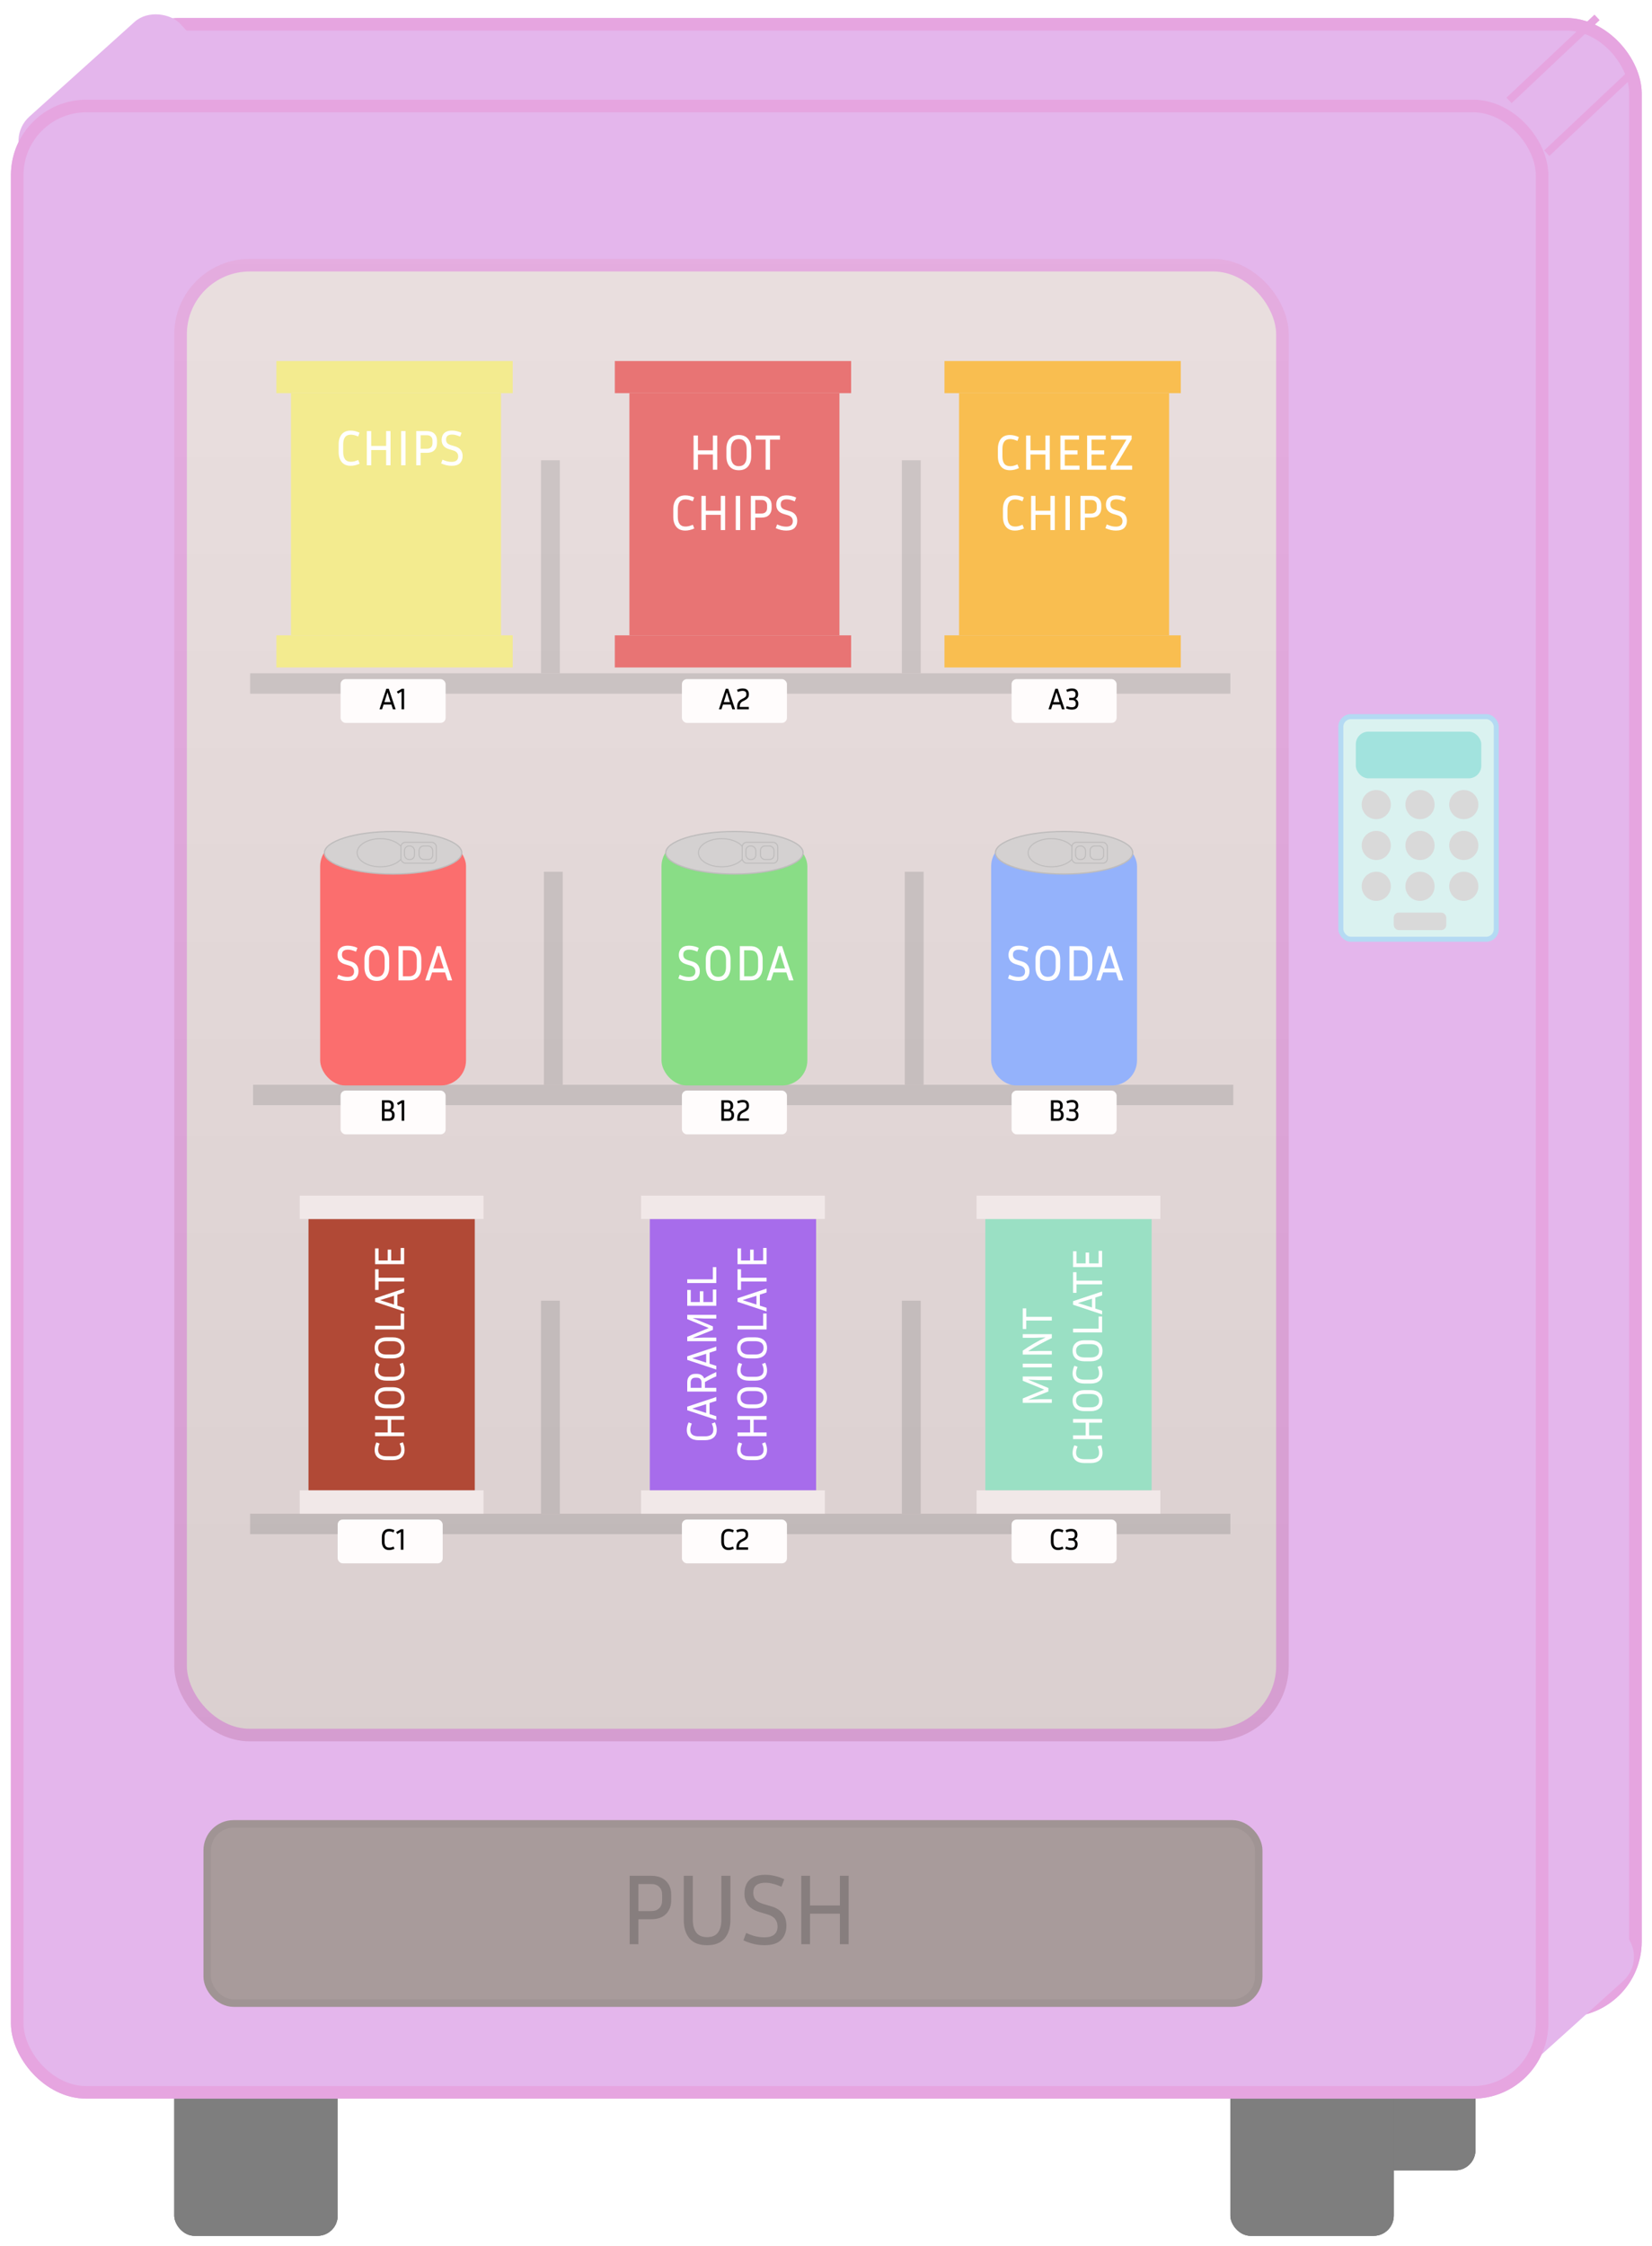 <svg width="657" height="893" viewBox="0 0 657 893" fill="none" xmlns="http://www.w3.org/2000/svg">
<g filter="url(#filter0_d_15_352)">
<rect x="41.468" y="3.16" width="611.448" height="794.766" rx="30" fill="#E4B6EC"/>
<rect x="43.968" y="5.66" width="606.448" height="789.766" rx="27.5" stroke="#E6A5E0" stroke-width="5"/>
</g>
<rect x="2" y="55.087" width="82.326" height="35.902" rx="13" transform="rotate(-42 2 55.087)" fill="#E4B6EC"/>
<rect x="572.18" y="813" width="84.467" height="30.232" rx="13" transform="rotate(-42 572.18 813)" fill="#E4B6EC"/>
<rect x="521.808" y="800.247" width="64.974" height="62.653" rx="8" fill="#7E7E7E"/>
<rect x="521.808" y="800.247" width="64.974" height="62.653" rx="8" fill="#7E7E7E"/>
<rect x="521.808" y="800.247" width="64.974" height="62.653" rx="8" fill="#7E7E7E"/>
<g filter="url(#filter1_d_15_352)">
<rect x="489.321" y="822.291" width="64.974" height="62.653" rx="8" fill="#7E7E7E"/>
<rect x="489.321" y="822.291" width="64.974" height="62.653" rx="8" fill="#7E7E7E"/>
<rect x="489.321" y="822.291" width="64.974" height="62.653" rx="8" fill="#7E7E7E"/>
</g>
<g filter="url(#filter2_d_15_352)">
<rect x="69.314" y="822.291" width="64.974" height="62.653" rx="8" fill="#7E7E7E"/>
<rect x="69.314" y="822.291" width="64.974" height="62.653" rx="8" fill="#7E7E7E"/>
<rect x="69.314" y="822.291" width="64.974" height="62.653" rx="8" fill="#7E7E7E"/>
</g>
<g filter="url(#filter3_d_15_352)">
<rect x="4.34" y="35.647" width="611.448" height="794.766" rx="30" fill="#E4B6EC"/>
<rect x="6.84" y="38.147" width="606.448" height="789.766" rx="27.5" stroke="#E6A5E0" stroke-width="5"/>
</g>
<rect x="71.814" y="105.441" width="438.212" height="584.403" rx="27.5" fill="#ECDFDF" stroke="#E6A5E0" stroke-width="5"/>
<rect x="82.416" y="725.171" width="418.168" height="71.255" rx="10.5" fill="#A89B9B" stroke="#A09494" stroke-width="3"/>
<path d="M250.42 773V745.8H258.9C261.513 745.8 263.5 746.493 264.86 747.88C266.247 749.24 266.94 751.067 266.94 753.36V755.48C266.94 757.773 266.247 759.613 264.86 761C263.5 762.387 261.513 763.08 258.9 763.08H253.9V773H250.42ZM258.9 749.08H253.9V759.84H258.9C260.34 759.84 261.433 759.453 262.18 758.68C262.953 757.907 263.34 756.84 263.34 755.48V753.36C263.34 752.027 262.953 750.987 262.18 750.24C261.433 749.467 260.34 749.08 258.9 749.08ZM271.93 745.8H275.53V763.24C275.53 765.427 275.984 767.133 276.89 768.36C277.824 769.587 279.264 770.2 281.21 770.2C283.184 770.2 284.624 769.587 285.53 768.36C286.437 767.133 286.89 765.427 286.89 763.24V745.8H290.49V763.24C290.49 766.413 289.717 768.907 288.17 770.72C286.624 772.507 284.304 773.4 281.21 773.4C278.09 773.4 275.757 772.507 274.21 770.72C272.69 768.907 271.93 766.413 271.93 763.24V745.8ZM303.988 770.28C305.668 770.28 306.961 769.92 307.868 769.2C308.774 768.453 309.228 767.373 309.228 765.96C309.228 764.787 308.908 763.8 308.268 763C307.654 762.2 306.641 761.587 305.228 761.16L301.988 760.2C299.961 759.587 298.468 758.667 297.508 757.44C296.548 756.187 296.068 754.653 296.068 752.84C296.068 751.453 296.334 750.2 296.868 749.08C297.428 747.96 298.308 747.067 299.508 746.4C300.734 745.733 302.334 745.4 304.308 745.4C305.508 745.4 306.748 745.547 308.028 745.84C309.308 746.107 310.601 746.547 311.908 747.16L310.788 750.16C309.508 749.6 308.348 749.2 307.308 748.96C306.294 748.693 305.321 748.56 304.388 748.56C302.868 748.56 301.681 748.88 300.828 749.52C300.001 750.133 299.588 751.16 299.588 752.6C299.588 753.64 299.868 754.52 300.428 755.24C300.988 755.933 301.988 756.507 303.428 756.96L306.668 757.92C310.721 759.12 312.748 761.707 312.748 765.68C312.748 767.973 312.054 769.84 310.668 771.28C309.281 772.693 307.054 773.4 303.988 773.4C302.734 773.4 301.401 773.253 299.988 772.96C298.601 772.64 297.161 772.147 295.668 771.48L296.748 768.52C298.161 769.16 299.428 769.613 300.548 769.88C301.694 770.147 302.841 770.28 303.988 770.28ZM334.022 773V760.88H322.142V773H318.662V745.8H322.142V757.6H334.022V745.8H337.502V773H334.022Z" fill="#877E7E"/>
<rect x="216.307" y="346.592" width="7.497" height="84.698" fill="#CDC3C3"/>
<rect x="100.64" y="431.29" width="389.841" height="8.122" fill="#CDC3C3"/>
<rect x="359.821" y="346.592" width="7.497" height="84.698" fill="#CDC3C3"/>
<rect x="99.48" y="267.695" width="389.841" height="8.122" fill="#CDC3C3"/>
<rect x="215.147" y="182.998" width="7.497" height="84.698" fill="#CDC3C3"/>
<rect x="358.66" y="182.998" width="7.497" height="84.698" fill="#CDC3C3"/>
<rect x="99.48" y="601.845" width="389.841" height="8.122" fill="#CDC3C3"/>
<rect x="358.66" y="517.147" width="7.497" height="84.698" fill="#CDC3C3"/>
<rect x="215.147" y="517.147" width="7.497" height="84.698" fill="#CDC3C3"/>
<rect x="69.314" y="102.941" width="443.212" height="589.403" rx="30" fill="url(#paint0_linear_15_352)" fill-opacity="0.15"/>
<rect x="394.182" y="334.409" width="58.012" height="97.17" rx="10" fill="#94B2FB"/>
<path d="M450.493 339.05C450.493 340.136 449.796 341.216 448.428 342.237C447.065 343.255 445.077 344.182 442.597 344.965C437.641 346.53 430.779 347.502 423.188 347.502C415.597 347.502 408.734 346.53 403.778 344.965C401.298 344.182 399.31 343.255 397.947 342.237C396.579 341.216 395.882 340.136 395.882 339.05C395.882 337.964 396.579 336.885 397.947 335.863C399.31 334.846 401.298 333.919 403.778 333.136C408.734 331.57 415.597 330.598 423.188 330.598C430.779 330.598 437.641 331.57 442.597 333.136C445.077 333.919 447.065 334.846 448.428 335.863C449.796 336.885 450.493 337.964 450.493 339.05Z" fill="#D4D1D1" stroke="#BEBCBC" stroke-width="0.5"/>
<path d="M427.339 339.05C427.339 340.557 426.345 341.953 424.673 342.982C423.003 344.009 420.684 344.651 418.112 344.651C415.539 344.651 413.22 344.009 411.55 342.982C409.878 341.953 408.885 340.557 408.885 339.05C408.885 337.544 409.878 336.148 411.55 335.119C413.22 334.091 415.539 333.449 418.112 333.449C420.684 333.449 423.003 334.091 424.673 335.119C426.345 336.148 427.339 337.544 427.339 339.05Z" fill="#D4D1D1" stroke="#BEBCBC" stroke-width="0.4"/>
<rect x="426.288" y="334.899" width="14.103" height="8.302" rx="1.8" fill="#D4D1D1" stroke="#BEBCBC" stroke-width="0.4"/>
<rect x="427.739" y="336.35" width="3.951" height="5.401" rx="1.8" fill="#D4D1D1" stroke="#BEBCBC" stroke-width="0.4"/>
<rect x="433.54" y="336.35" width="5.401" height="5.401" rx="1.8" fill="#D4D1D1" stroke="#BEBCBC" stroke-width="0.4"/>
<path d="M405.046 388.437C405.886 388.437 406.533 388.257 406.986 387.897C407.439 387.523 407.666 386.983 407.666 386.277C407.666 385.69 407.506 385.197 407.186 384.797C406.879 384.397 406.373 384.09 405.666 383.877L404.046 383.397C403.033 383.09 402.286 382.63 401.806 382.017C401.326 381.39 401.086 380.623 401.086 379.717C401.086 379.023 401.219 378.397 401.486 377.837C401.766 377.277 402.206 376.83 402.806 376.497C403.419 376.163 404.219 375.997 405.206 375.997C405.806 375.997 406.426 376.07 407.066 376.217C407.706 376.35 408.353 376.57 409.006 376.877L408.446 378.377C407.806 378.097 407.226 377.897 406.706 377.777C406.199 377.643 405.713 377.577 405.246 377.577C404.486 377.577 403.893 377.737 403.466 378.057C403.053 378.363 402.846 378.877 402.846 379.597C402.846 380.117 402.986 380.557 403.266 380.917C403.546 381.263 404.046 381.55 404.766 381.777L406.386 382.257C408.413 382.857 409.426 384.15 409.426 386.137C409.426 387.283 409.079 388.217 408.386 388.937C407.693 389.643 406.579 389.997 405.046 389.997C404.419 389.997 403.753 389.923 403.046 389.777C402.353 389.617 401.633 389.37 400.886 389.037L401.426 387.557C402.133 387.877 402.766 388.103 403.326 388.237C403.899 388.37 404.473 388.437 405.046 388.437ZM421.643 381.497V384.477C421.643 386.17 421.217 387.517 420.363 388.517C419.523 389.503 418.31 389.997 416.723 389.997C415.137 389.997 413.917 389.503 413.063 388.517C412.223 387.517 411.803 386.17 411.803 384.477V381.497C411.803 379.817 412.223 378.483 413.063 377.497C413.917 376.497 415.137 375.997 416.723 375.997C418.31 375.997 419.523 376.497 420.363 377.497C421.217 378.483 421.643 379.817 421.643 381.497ZM419.843 381.497C419.843 380.257 419.577 379.303 419.043 378.637C418.523 377.957 417.75 377.617 416.723 377.617C415.71 377.617 414.937 377.957 414.403 378.637C413.87 379.303 413.603 380.257 413.603 381.497V384.477C413.603 385.73 413.87 386.697 414.403 387.377C414.937 388.057 415.71 388.397 416.723 388.397C417.75 388.397 418.523 388.057 419.043 387.377C419.577 386.697 419.843 385.73 419.843 384.477V381.497ZM425.333 389.797V376.197H429.553C431.113 376.197 432.313 376.67 433.153 377.617C433.993 378.55 434.413 379.843 434.413 381.497V384.477C434.413 386.143 433.993 387.45 433.153 388.397C432.313 389.33 431.113 389.797 429.553 389.797H425.333ZM429.513 377.837H427.073V388.177H429.513C431.579 388.177 432.613 386.943 432.613 384.477V381.497C432.613 379.057 431.579 377.837 429.513 377.837ZM444.876 389.797L443.856 386.637H438.696L437.676 389.797H435.976L440.496 376.197H442.136L446.676 389.797H444.876ZM439.956 382.717L439.196 385.057H443.336L442.576 382.717L441.276 378.517L439.956 382.717Z" fill="white"/>
<rect x="381.419" y="156.312" width="83.537" height="96.3" fill="#F9BE50"/>
<rect x="375.618" y="143.55" width="93.98" height="12.763" fill="#F9BE50"/>
<rect x="375.618" y="252.612" width="93.98" height="12.763" fill="#F9BE50"/>
<path d="M398.665 181.454C398.665 182.708 398.912 183.674 399.405 184.354C399.912 185.021 400.685 185.354 401.725 185.354C402.179 185.354 402.625 185.301 403.065 185.194C403.505 185.088 404.032 184.901 404.645 184.634L405.225 186.114C404.572 186.408 403.952 186.621 403.365 186.754C402.779 186.888 402.212 186.954 401.665 186.954C400.092 186.954 398.899 186.461 398.085 185.474C397.272 184.488 396.865 183.148 396.865 181.454V178.454C396.865 176.761 397.272 175.421 398.085 174.434C398.899 173.448 400.092 172.954 401.665 172.954C402.212 172.954 402.779 173.021 403.365 173.154C403.965 173.288 404.572 173.501 405.185 173.794L404.625 175.294C403.545 174.814 402.579 174.574 401.725 174.574C400.685 174.574 399.912 174.908 399.405 175.574C398.912 176.241 398.665 177.201 398.665 178.454V181.454ZM415.751 186.754V180.694H409.811V186.754H408.071V173.154H409.811V179.054H415.751V173.154H417.491V186.754H415.751ZM429.324 185.134V186.754H421.724V173.154H429.124V174.794H423.464V179.054H428.524V180.694H423.464V185.134H429.324ZM439.949 185.134V186.754H432.349V173.154H439.749V174.794H434.089V179.054H439.149V180.694H434.089V185.134H439.949ZM450.254 185.134V186.754H441.674V185.354L447.974 174.794H441.874V173.154H450.054V174.574L443.734 185.134H450.254ZM400.667 205.454C400.667 206.708 400.914 207.674 401.407 208.354C401.914 209.021 402.687 209.354 403.727 209.354C404.181 209.354 404.627 209.301 405.067 209.194C405.507 209.088 406.034 208.901 406.647 208.634L407.227 210.114C406.574 210.408 405.954 210.621 405.367 210.754C404.781 210.888 404.214 210.954 403.667 210.954C402.094 210.954 400.901 210.461 400.087 209.474C399.274 208.488 398.867 207.148 398.867 205.454V202.454C398.867 200.761 399.274 199.421 400.087 198.434C400.901 197.448 402.094 196.954 403.667 196.954C404.214 196.954 404.781 197.021 405.367 197.154C405.967 197.288 406.574 197.501 407.187 197.794L406.627 199.294C405.547 198.814 404.581 198.574 403.727 198.574C402.687 198.574 401.914 198.908 401.407 199.574C400.914 200.241 400.667 201.201 400.667 202.454V205.454ZM417.753 210.754V204.694H411.813V210.754H410.073V197.154H411.813V203.054H417.753V197.154H419.493V210.754H417.753ZM425.466 210.754H423.726V197.154H425.466V210.754ZM429.722 210.754V197.154H433.962C435.268 197.154 436.262 197.501 436.942 198.194C437.635 198.874 437.982 199.788 437.982 200.934V201.994C437.982 203.141 437.635 204.061 436.942 204.754C436.262 205.448 435.268 205.794 433.962 205.794H431.462V210.754H429.722ZM433.962 198.794H431.462V204.174H433.962C434.682 204.174 435.228 203.981 435.602 203.594C435.988 203.208 436.182 202.674 436.182 201.994V200.934C436.182 200.268 435.988 199.748 435.602 199.374C435.228 198.988 434.682 198.794 433.962 198.794ZM443.791 209.394C444.631 209.394 445.277 209.214 445.731 208.854C446.184 208.481 446.411 207.941 446.411 207.234C446.411 206.648 446.251 206.154 445.931 205.754C445.624 205.354 445.117 205.048 444.411 204.834L442.791 204.354C441.777 204.048 441.031 203.588 440.551 202.974C440.071 202.348 439.831 201.581 439.831 200.674C439.831 199.981 439.964 199.354 440.231 198.794C440.511 198.234 440.951 197.788 441.551 197.454C442.164 197.121 442.964 196.954 443.951 196.954C444.551 196.954 445.171 197.028 445.811 197.174C446.451 197.308 447.097 197.528 447.751 197.834L447.191 199.334C446.551 199.054 445.971 198.854 445.451 198.734C444.944 198.601 444.457 198.534 443.991 198.534C443.231 198.534 442.637 198.694 442.211 199.014C441.797 199.321 441.591 199.834 441.591 200.554C441.591 201.074 441.731 201.514 442.011 201.874C442.291 202.221 442.791 202.508 443.511 202.734L445.131 203.214C447.157 203.814 448.171 205.108 448.171 207.094C448.171 208.241 447.824 209.174 447.131 209.894C446.437 210.601 445.324 210.954 443.791 210.954C443.164 210.954 442.497 210.881 441.791 210.734C441.097 210.574 440.377 210.328 439.631 209.994L440.171 208.514C440.877 208.834 441.511 209.061 442.071 209.194C442.644 209.328 443.217 209.394 443.791 209.394Z" fill="white"/>
<rect x="115.723" y="156.312" width="83.537" height="96.3" fill="#F3EB8F"/>
<rect x="109.922" y="143.55" width="93.98" height="12.763" fill="#F3EB8F"/>
<rect x="109.922" y="252.612" width="93.98" height="12.763" fill="#F3EB8F"/>
<path d="M136.48 179.7C136.48 180.953 136.727 181.92 137.22 182.6C137.727 183.267 138.5 183.6 139.54 183.6C139.993 183.6 140.44 183.547 140.88 183.44C141.32 183.333 141.847 183.147 142.46 182.88L143.04 184.36C142.387 184.653 141.767 184.867 141.18 185C140.593 185.133 140.027 185.2 139.48 185.2C137.907 185.2 136.713 184.707 135.9 183.72C135.087 182.733 134.68 181.393 134.68 179.7V176.7C134.68 175.007 135.087 173.667 135.9 172.68C136.713 171.693 137.907 171.2 139.48 171.2C140.027 171.2 140.593 171.267 141.18 171.4C141.78 171.533 142.387 171.747 143 172.04L142.44 173.54C141.36 173.06 140.393 172.82 139.54 172.82C138.5 172.82 137.727 173.153 137.22 173.82C136.727 174.487 136.48 175.447 136.48 176.7V179.7ZM153.566 185V178.94H147.626V185H145.886V171.4H147.626V177.3H153.566V171.4H155.306V185H153.566ZM161.278 185H159.538V171.4H161.278V185ZM165.534 185V171.4H169.774C171.081 171.4 172.074 171.747 172.754 172.44C173.448 173.12 173.794 174.033 173.794 175.18V176.24C173.794 177.387 173.448 178.307 172.754 179C172.074 179.693 171.081 180.04 169.774 180.04H167.274V185H165.534ZM169.774 173.04H167.274V178.42H169.774C170.494 178.42 171.041 178.227 171.414 177.84C171.801 177.453 171.994 176.92 171.994 176.24V175.18C171.994 174.513 171.801 173.993 171.414 173.62C171.041 173.233 170.494 173.04 169.774 173.04ZM179.603 183.64C180.443 183.64 181.09 183.46 181.543 183.1C181.997 182.727 182.223 182.187 182.223 181.48C182.223 180.893 182.063 180.4 181.743 180C181.437 179.6 180.93 179.293 180.223 179.08L178.603 178.6C177.59 178.293 176.843 177.833 176.363 177.22C175.883 176.593 175.643 175.827 175.643 174.92C175.643 174.227 175.777 173.6 176.043 173.04C176.323 172.48 176.763 172.033 177.363 171.7C177.977 171.367 178.777 171.2 179.763 171.2C180.363 171.2 180.983 171.273 181.623 171.42C182.263 171.553 182.91 171.773 183.563 172.08L183.003 173.58C182.363 173.3 181.783 173.1 181.263 172.98C180.757 172.847 180.27 172.78 179.803 172.78C179.043 172.78 178.45 172.94 178.023 173.26C177.61 173.567 177.403 174.08 177.403 174.8C177.403 175.32 177.543 175.76 177.823 176.12C178.103 176.467 178.603 176.753 179.323 176.98L180.943 177.46C182.97 178.06 183.983 179.353 183.983 181.34C183.983 182.487 183.637 183.42 182.943 184.14C182.25 184.847 181.137 185.2 179.603 185.2C178.977 185.2 178.31 185.127 177.603 184.98C176.91 184.82 176.19 184.573 175.443 184.24L175.983 182.76C176.69 183.08 177.323 183.307 177.883 183.44C178.457 183.573 179.03 183.64 179.603 183.64Z" fill="white"/>
<rect x="250.311" y="156.312" width="83.537" height="96.3" fill="#E87474"/>
<rect x="244.51" y="143.55" width="93.98" height="12.763" fill="#E87474"/>
<rect x="244.51" y="252.612" width="93.98" height="12.763" fill="#E87474"/>
<path d="M283.511 186.754V180.694H277.571V186.754H275.831V173.154H277.571V179.054H283.511V173.154H285.251V186.754H283.511ZM298.743 178.454V181.434C298.743 183.128 298.317 184.474 297.463 185.474C296.623 186.461 295.41 186.954 293.823 186.954C292.237 186.954 291.017 186.461 290.163 185.474C289.323 184.474 288.903 183.128 288.903 181.434V178.454C288.903 176.774 289.323 175.441 290.163 174.454C291.017 173.454 292.237 172.954 293.823 172.954C295.41 172.954 296.623 173.454 297.463 174.454C298.317 175.441 298.743 176.774 298.743 178.454ZM296.943 178.454C296.943 177.214 296.677 176.261 296.143 175.594C295.623 174.914 294.85 174.574 293.823 174.574C292.81 174.574 292.037 174.914 291.503 175.594C290.97 176.261 290.703 177.214 290.703 178.454V181.434C290.703 182.688 290.97 183.654 291.503 184.334C292.037 185.014 292.81 185.354 293.823 185.354C294.85 185.354 295.623 185.014 296.143 184.334C296.677 183.654 296.943 182.688 296.943 181.434V178.454ZM300.534 174.794V173.154H310.194V174.794H306.234V186.754H304.494V174.794H300.534ZM269.56 205.454C269.56 206.708 269.807 207.674 270.3 208.354C270.807 209.021 271.58 209.354 272.62 209.354C273.073 209.354 273.52 209.301 273.96 209.194C274.4 209.088 274.927 208.901 275.54 208.634L276.12 210.114C275.467 210.408 274.847 210.621 274.26 210.754C273.673 210.888 273.107 210.954 272.56 210.954C270.987 210.954 269.793 210.461 268.98 209.474C268.167 208.488 267.76 207.148 267.76 205.454V202.454C267.76 200.761 268.167 199.421 268.98 198.434C269.793 197.448 270.987 196.954 272.56 196.954C273.107 196.954 273.673 197.021 274.26 197.154C274.86 197.288 275.467 197.501 276.08 197.794L275.52 199.294C274.44 198.814 273.473 198.574 272.62 198.574C271.58 198.574 270.807 198.908 270.3 199.574C269.807 200.241 269.56 201.201 269.56 202.454V205.454ZM286.646 210.754V204.694H280.706V210.754H278.966V197.154H280.706V203.054H286.646V197.154H288.386V210.754H286.646ZM294.358 210.754H292.618V197.154H294.358V210.754ZM298.614 210.754V197.154H302.854C304.161 197.154 305.154 197.501 305.834 198.194C306.528 198.874 306.874 199.788 306.874 200.934V201.994C306.874 203.141 306.528 204.061 305.834 204.754C305.154 205.448 304.161 205.794 302.854 205.794H300.354V210.754H298.614ZM302.854 198.794H300.354V204.174H302.854C303.574 204.174 304.121 203.981 304.494 203.594C304.881 203.208 305.074 202.674 305.074 201.994V200.934C305.074 200.268 304.881 199.748 304.494 199.374C304.121 198.988 303.574 198.794 302.854 198.794ZM312.683 209.394C313.523 209.394 314.17 209.214 314.623 208.854C315.077 208.481 315.303 207.941 315.303 207.234C315.303 206.648 315.143 206.154 314.823 205.754C314.517 205.354 314.01 205.048 313.303 204.834L311.683 204.354C310.67 204.048 309.923 203.588 309.443 202.974C308.963 202.348 308.723 201.581 308.723 200.674C308.723 199.981 308.857 199.354 309.123 198.794C309.403 198.234 309.843 197.788 310.443 197.454C311.057 197.121 311.857 196.954 312.843 196.954C313.443 196.954 314.063 197.028 314.703 197.174C315.343 197.308 315.99 197.528 316.643 197.834L316.083 199.334C315.443 199.054 314.863 198.854 314.343 198.734C313.837 198.601 313.35 198.534 312.883 198.534C312.123 198.534 311.53 198.694 311.103 199.014C310.69 199.321 310.483 199.834 310.483 200.554C310.483 201.074 310.623 201.514 310.903 201.874C311.183 202.221 311.683 202.508 312.403 202.734L314.023 203.214C316.05 203.814 317.063 205.108 317.063 207.094C317.063 208.241 316.717 209.174 316.023 209.894C315.33 210.601 314.217 210.954 312.683 210.954C312.057 210.954 311.39 210.881 310.683 210.734C309.99 210.574 309.27 210.328 308.523 209.994L309.063 208.514C309.77 208.834 310.403 209.061 310.963 209.194C311.537 209.328 312.11 209.394 312.683 209.394Z" fill="white"/>
<rect x="127.326" y="334.409" width="58.012" height="97.17" rx="10" fill="#FB6E6E"/>
<path d="M183.638 339.05C183.638 340.136 182.94 341.216 181.573 342.237C180.209 343.255 178.221 344.182 175.741 344.965C170.785 346.53 163.923 347.502 156.332 347.502C148.741 347.502 141.879 346.53 136.922 344.965C134.443 344.182 132.454 343.255 131.091 342.237C129.724 341.216 129.026 340.136 129.026 339.05C129.026 337.964 129.724 336.885 131.091 335.863C132.454 334.846 134.443 333.919 136.922 333.136C141.879 331.57 148.741 330.598 156.332 330.598C163.923 330.598 170.785 331.57 175.741 333.136C178.221 333.919 180.209 334.846 181.573 335.863C182.94 336.885 183.638 337.964 183.638 339.05Z" fill="#D4D1D1" stroke="#BEBCBC" stroke-width="0.5"/>
<path d="M160.483 339.05C160.483 340.557 159.49 341.953 157.817 342.982C156.147 344.009 153.828 344.651 151.256 344.651C148.684 344.651 146.364 344.009 144.695 342.982C143.022 341.953 142.029 340.557 142.029 339.05C142.029 337.544 143.022 336.148 144.695 335.119C146.364 334.091 148.684 333.449 151.256 333.449C153.828 333.449 156.147 334.091 157.817 335.119C159.49 336.148 160.483 337.544 160.483 339.05Z" fill="#D4D1D1" stroke="#BEBCBC" stroke-width="0.4"/>
<rect x="159.432" y="334.899" width="14.103" height="8.302" rx="1.8" fill="#D4D1D1" stroke="#BEBCBC" stroke-width="0.4"/>
<rect x="160.883" y="336.35" width="3.951" height="5.401" rx="1.8" fill="#D4D1D1" stroke="#BEBCBC" stroke-width="0.4"/>
<rect x="166.684" y="336.35" width="5.401" height="5.401" rx="1.8" fill="#D4D1D1" stroke="#BEBCBC" stroke-width="0.4"/>
<path d="M138.19 388.437C139.03 388.437 139.677 388.257 140.13 387.897C140.584 387.523 140.81 386.983 140.81 386.277C140.81 385.69 140.65 385.197 140.33 384.797C140.024 384.397 139.517 384.09 138.81 383.877L137.19 383.397C136.177 383.09 135.43 382.63 134.95 382.017C134.47 381.39 134.23 380.623 134.23 379.717C134.23 379.023 134.364 378.397 134.63 377.837C134.91 377.277 135.35 376.83 135.95 376.497C136.564 376.163 137.364 375.997 138.35 375.997C138.95 375.997 139.57 376.07 140.21 376.217C140.85 376.35 141.497 376.57 142.15 376.877L141.59 378.377C140.95 378.097 140.37 377.897 139.85 377.777C139.344 377.643 138.857 377.577 138.39 377.577C137.63 377.577 137.037 377.737 136.61 378.057C136.197 378.363 135.99 378.877 135.99 379.597C135.99 380.117 136.13 380.557 136.41 380.917C136.69 381.263 137.19 381.55 137.91 381.777L139.53 382.257C141.557 382.857 142.57 384.15 142.57 386.137C142.57 387.283 142.224 388.217 141.53 388.937C140.837 389.643 139.724 389.997 138.19 389.997C137.564 389.997 136.897 389.923 136.19 389.777C135.497 389.617 134.777 389.37 134.03 389.037L134.57 387.557C135.277 387.877 135.91 388.103 136.47 388.237C137.044 388.37 137.617 388.437 138.19 388.437ZM154.788 381.497V384.477C154.788 386.17 154.361 387.517 153.508 388.517C152.668 389.503 151.454 389.997 149.868 389.997C148.281 389.997 147.061 389.503 146.208 388.517C145.368 387.517 144.948 386.17 144.948 384.477V381.497C144.948 379.817 145.368 378.483 146.208 377.497C147.061 376.497 148.281 375.997 149.868 375.997C151.454 375.997 152.668 376.497 153.508 377.497C154.361 378.483 154.788 379.817 154.788 381.497ZM152.988 381.497C152.988 380.257 152.721 379.303 152.188 378.637C151.668 377.957 150.894 377.617 149.868 377.617C148.854 377.617 148.081 377.957 147.548 378.637C147.014 379.303 146.748 380.257 146.748 381.497V384.477C146.748 385.73 147.014 386.697 147.548 387.377C148.081 388.057 148.854 388.397 149.868 388.397C150.894 388.397 151.668 388.057 152.188 387.377C152.721 386.697 152.988 385.73 152.988 384.477V381.497ZM158.477 389.797V376.197H162.697C164.257 376.197 165.457 376.67 166.297 377.617C167.137 378.55 167.557 379.843 167.557 381.497V384.477C167.557 386.143 167.137 387.45 166.297 388.397C165.457 389.33 164.257 389.797 162.697 389.797H158.477ZM162.657 377.837H160.217V388.177H162.657C164.723 388.177 165.757 386.943 165.757 384.477V381.497C165.757 379.057 164.723 377.837 162.657 377.837ZM178.021 389.797L177.001 386.637H171.841L170.821 389.797H169.121L173.641 376.197H175.281L179.821 389.797H178.021ZM173.101 382.717L172.341 385.057H176.481L175.721 382.717L174.421 378.517L173.101 382.717Z" fill="white"/>
<rect x="263.074" y="334.409" width="58.012" height="97.17" rx="10" fill="#89DD86"/>
<path d="M319.386 339.05C319.386 340.136 318.689 341.216 317.321 342.237C315.958 343.255 313.969 344.182 311.49 344.965C306.534 346.53 299.671 347.502 292.08 347.502C284.489 347.502 277.627 346.53 272.671 344.965C270.191 344.182 268.203 343.255 266.84 342.237C265.472 341.216 264.774 340.136 264.774 339.05C264.774 337.964 265.472 336.885 266.84 335.864C268.203 334.846 270.191 333.919 272.671 333.136C277.627 331.57 284.489 330.599 292.08 330.599C299.671 330.599 306.534 331.57 311.49 333.136C313.969 333.919 315.958 334.846 317.321 335.864C318.689 336.885 319.386 337.964 319.386 339.05Z" fill="#D4D1D1" stroke="#BEBCBC" stroke-width="0.5"/>
<path d="M296.231 339.05C296.231 340.557 295.238 341.953 293.565 342.982C291.896 344.01 289.576 344.652 287.004 344.652C284.432 344.652 282.113 344.01 280.443 342.982C278.77 341.953 277.777 340.557 277.777 339.05C277.777 337.544 278.77 336.148 280.443 335.119C282.113 334.091 284.432 333.449 287.004 333.449C289.576 333.449 291.896 334.091 293.565 335.119C295.238 336.148 296.231 337.544 296.231 339.05Z" fill="#D4D1D1" stroke="#BEBCBC" stroke-width="0.4"/>
<rect x="295.181" y="334.899" width="14.103" height="8.302" rx="1.8" fill="#D4D1D1" stroke="#BEBCBC" stroke-width="0.4"/>
<rect x="296.631" y="336.35" width="3.951" height="5.401" rx="1.8" fill="#D4D1D1" stroke="#BEBCBC" stroke-width="0.4"/>
<rect x="302.432" y="336.35" width="5.401" height="5.401" rx="1.8" fill="#D4D1D1" stroke="#BEBCBC" stroke-width="0.4"/>
<path d="M273.939 388.437C274.779 388.437 275.425 388.257 275.879 387.897C276.332 387.523 276.559 386.983 276.559 386.277C276.559 385.69 276.399 385.197 276.079 384.797C275.772 384.397 275.265 384.09 274.559 383.877L272.939 383.397C271.925 383.09 271.179 382.63 270.699 382.017C270.219 381.39 269.979 380.623 269.979 379.717C269.979 379.023 270.112 378.397 270.379 377.837C270.659 377.277 271.099 376.83 271.699 376.497C272.312 376.163 273.112 375.997 274.099 375.997C274.699 375.997 275.319 376.07 275.959 376.217C276.599 376.35 277.245 376.57 277.899 376.877L277.339 378.377C276.699 378.097 276.119 377.897 275.599 377.777C275.092 377.643 274.605 377.577 274.139 377.577C273.379 377.577 272.785 377.737 272.359 378.057C271.945 378.363 271.739 378.877 271.739 379.597C271.739 380.117 271.879 380.557 272.159 380.917C272.439 381.263 272.939 381.55 273.659 381.777L275.279 382.257C277.305 382.857 278.319 384.15 278.319 386.137C278.319 387.283 277.972 388.217 277.279 388.937C276.585 389.643 275.472 389.997 273.939 389.997C273.312 389.997 272.645 389.923 271.939 389.777C271.245 389.617 270.525 389.37 269.779 389.037L270.319 387.557C271.025 387.877 271.659 388.103 272.219 388.237C272.792 388.37 273.365 388.437 273.939 388.437ZM290.536 381.497V384.477C290.536 386.17 290.109 387.517 289.256 388.517C288.416 389.503 287.203 389.997 285.616 389.997C284.029 389.997 282.809 389.503 281.956 388.517C281.116 387.517 280.696 386.17 280.696 384.477V381.497C280.696 379.817 281.116 378.483 281.956 377.497C282.809 376.497 284.029 375.997 285.616 375.997C287.203 375.997 288.416 376.497 289.256 377.497C290.109 378.483 290.536 379.817 290.536 381.497ZM288.736 381.497C288.736 380.257 288.469 379.303 287.936 378.637C287.416 377.957 286.643 377.617 285.616 377.617C284.603 377.617 283.829 377.957 283.296 378.637C282.763 379.303 282.496 380.257 282.496 381.497V384.477C282.496 385.73 282.763 386.697 283.296 387.377C283.829 388.057 284.603 388.397 285.616 388.397C286.643 388.397 287.416 388.057 287.936 387.377C288.469 386.697 288.736 385.73 288.736 384.477V381.497ZM294.225 389.797V376.197H298.445C300.005 376.197 301.205 376.67 302.045 377.617C302.885 378.55 303.305 379.843 303.305 381.497V384.477C303.305 386.143 302.885 387.45 302.045 388.397C301.205 389.33 300.005 389.797 298.445 389.797H294.225ZM298.405 377.837H295.965V388.177H298.405C300.472 388.177 301.505 386.943 301.505 384.477V381.497C301.505 379.057 300.472 377.837 298.405 377.837ZM313.769 389.797L312.749 386.637H307.589L306.569 389.797H304.869L309.389 376.197H311.029L315.569 389.797H313.769ZM308.849 382.717L308.089 385.057H312.229L311.469 382.717L310.169 378.517L308.849 382.717Z" fill="white"/>
<rect x="122.685" y="484.661" width="66.134" height="107.903" fill="#B14936"/>
<rect x="119.204" y="475.379" width="73.095" height="9.282" fill="#F1E8E8"/>
<rect x="119.204" y="592.563" width="73.095" height="9.282" fill="#F1E8E8"/>
<path d="M156.225 579.013C157.29 579.013 158.112 578.803 158.69 578.384C159.256 577.953 159.54 577.296 159.54 576.412C159.54 576.026 159.494 575.647 159.404 575.273C159.313 574.899 159.154 574.451 158.928 573.93L160.186 573.437C160.435 573.992 160.616 574.519 160.73 575.018C160.843 575.516 160.9 575.998 160.9 576.463C160.9 577.8 160.48 578.814 159.642 579.506C158.803 580.197 157.664 580.543 156.225 580.543H153.675C152.235 580.543 151.096 580.197 150.258 579.506C149.419 578.814 149 577.8 149 576.463C149 575.998 149.056 575.516 149.17 575.018C149.283 574.508 149.464 573.992 149.714 573.471L150.989 573.947C150.581 574.865 150.377 575.686 150.377 576.412C150.377 577.296 150.66 577.953 151.227 578.384C151.793 578.803 152.609 579.013 153.675 579.013H156.225ZM160.73 564.489H155.579V569.538H160.73V571.017H149.17V569.538H154.185V564.489H149.17V563.01H160.73V564.489ZM153.675 551.542H156.208C157.647 551.542 158.792 551.905 159.642 552.63C160.48 553.344 160.9 554.375 160.9 555.724C160.9 557.073 160.48 558.11 159.642 558.835C158.792 559.549 157.647 559.906 156.208 559.906H153.675C152.247 559.906 151.113 559.549 150.275 558.835C149.425 558.11 149 557.073 149 555.724C149 554.375 149.425 553.344 150.275 552.63C151.113 551.905 152.247 551.542 153.675 551.542ZM153.675 553.072C152.621 553.072 151.81 553.299 151.244 553.752C150.666 554.194 150.377 554.851 150.377 555.724C150.377 556.585 150.666 557.243 151.244 557.696C151.81 558.149 152.621 558.376 153.675 558.376H156.208C157.273 558.376 158.095 558.149 158.673 557.696C159.251 557.243 159.54 556.585 159.54 555.724C159.54 554.851 159.251 554.194 158.673 553.752C158.095 553.299 157.273 553.072 156.208 553.072H153.675ZM156.225 547.403C157.29 547.403 158.112 547.193 158.69 546.774C159.256 546.343 159.54 545.686 159.54 544.802C159.54 544.417 159.494 544.037 159.404 543.663C159.313 543.289 159.154 542.841 158.928 542.32L160.186 541.827C160.435 542.382 160.616 542.909 160.73 543.408C160.843 543.907 160.9 544.388 160.9 544.853C160.9 546.19 160.48 547.205 159.642 547.896C158.803 548.587 157.664 548.933 156.225 548.933H153.675C152.235 548.933 151.096 548.587 150.258 547.896C149.419 547.205 149 546.19 149 544.853C149 544.388 149.056 543.907 149.17 543.408C149.283 542.898 149.464 542.382 149.714 541.861L150.989 542.337C150.581 543.255 150.377 544.077 150.377 544.802C150.377 545.686 150.66 546.343 151.227 546.774C151.793 547.193 152.609 547.403 153.675 547.403H156.225ZM153.675 531.72H156.208C157.647 531.72 158.792 532.082 159.642 532.808C160.48 533.522 160.9 534.553 160.9 535.902C160.9 537.25 160.48 538.287 159.642 539.013C158.792 539.727 157.647 540.084 156.208 540.084H153.675C152.247 540.084 151.113 539.727 150.275 539.013C149.425 538.287 149 537.25 149 535.902C149 534.553 149.425 533.522 150.275 532.808C151.113 532.082 152.247 531.72 153.675 531.72ZM153.675 533.25C152.621 533.25 151.81 533.476 151.244 533.93C150.666 534.372 150.377 535.029 150.377 535.902C150.377 536.763 150.666 537.42 151.244 537.874C151.81 538.327 152.621 538.554 153.675 538.554H156.208C157.273 538.554 158.095 538.327 158.673 537.874C159.251 537.42 159.54 536.763 159.54 535.902C159.54 535.029 159.251 534.372 158.673 533.93C158.095 533.476 157.273 533.25 156.208 533.25H153.675ZM159.353 522.26H160.73V528.584H149.17V527.105H159.353V522.26ZM160.73 513.864L158.044 514.731V519.117L160.73 519.984V521.429L149.17 517.587V516.193L160.73 512.334V513.864ZM154.712 518.046L156.701 518.692V515.173L154.712 515.819L151.142 516.924L154.712 518.046ZM150.564 512.866H149.17V504.655H150.564V508.021H160.73V509.5H150.564V512.866ZM159.353 496.176H160.73V502.636H149.17V496.346H150.564V501.157H154.185V496.856H155.579V501.157H159.353V496.176Z" fill="white"/>
<rect x="391.861" y="484.661" width="66.134" height="107.903" fill="#9AE0C4"/>
<rect x="388.38" y="475.379" width="73.095" height="9.282" fill="#F1E8E8"/>
<rect x="388.38" y="592.563" width="73.095" height="9.282" fill="#F1E8E8"/>
<path d="M406.743 556.025L415.311 552.506L406.743 548.97V547.287H418.303V548.732H413.356L408.902 548.545L416.943 551.86V553.254L408.868 556.501L413.356 556.314H418.303V557.759H406.743V556.025ZM418.303 542.186V543.665H406.743V542.186H418.303ZM418.303 538.568H406.743V537.021C408.217 535.99 409.701 535.043 411.197 534.182C412.682 533.309 414.235 532.493 415.855 531.734L411.435 531.904H406.743V530.459H418.303V532.006C416.649 532.799 415.039 533.621 413.475 534.471C411.9 535.31 410.364 536.228 408.868 537.225L413.577 537.123H418.303V538.568ZM408.137 528.412H406.743V520.201H408.137V523.567H418.303V525.046H408.137V528.412ZM433.798 580.173C434.864 580.173 435.685 579.963 436.263 579.544C436.83 579.113 437.113 578.456 437.113 577.572C437.113 577.186 437.068 576.807 436.977 576.433C436.887 576.059 436.728 575.611 436.501 575.09L437.759 574.597C438.009 575.152 438.19 575.679 438.303 576.178C438.417 576.676 438.473 577.158 438.473 577.623C438.473 578.96 438.054 579.974 437.215 580.666C436.377 581.357 435.238 581.703 433.798 581.703H431.248C429.809 581.703 428.67 581.357 427.831 580.666C426.993 579.974 426.573 578.96 426.573 577.623C426.573 577.158 426.63 576.676 426.743 576.178C426.857 575.668 427.038 575.152 427.287 574.631L428.562 575.107C428.154 576.025 427.95 576.846 427.95 577.572C427.95 578.456 428.234 579.113 428.8 579.544C429.367 579.963 430.183 580.173 431.248 580.173H433.798ZM438.303 565.65H433.152V570.699H438.303V572.178H426.743V570.699H431.758V565.65H426.743V564.171H438.303V565.65ZM431.248 552.702H433.781C435.221 552.702 436.365 553.065 437.215 553.79C438.054 554.504 438.473 555.536 438.473 556.884C438.473 558.233 438.054 559.27 437.215 559.995C436.365 560.709 435.221 561.066 433.781 561.066H431.248C429.82 561.066 428.687 560.709 427.848 559.995C426.998 559.27 426.573 558.233 426.573 556.884C426.573 555.536 426.998 554.504 427.848 553.79C428.687 553.065 429.82 552.702 431.248 552.702ZM431.248 554.232C430.194 554.232 429.384 554.459 428.817 554.912C428.239 555.354 427.95 556.012 427.95 556.884C427.95 557.746 428.239 558.403 428.817 558.856C429.384 559.31 430.194 559.536 431.248 559.536H433.781C434.847 559.536 435.668 559.31 436.246 558.856C436.824 558.403 437.113 557.746 437.113 556.884C437.113 556.012 436.824 555.354 436.246 554.912C435.668 554.459 434.847 554.232 433.781 554.232H431.248ZM433.798 548.563C434.864 548.563 435.685 548.354 436.263 547.934C436.83 547.504 437.113 546.846 437.113 545.962C437.113 545.577 437.068 545.197 436.977 544.823C436.887 544.449 436.728 544.002 436.501 543.48L437.759 542.987C438.009 543.543 438.19 544.07 438.303 544.568C438.417 545.067 438.473 545.549 438.473 546.013C438.473 547.351 438.054 548.365 437.215 549.056C436.377 549.748 435.238 550.093 433.798 550.093H431.248C429.809 550.093 428.67 549.748 427.831 549.056C426.993 548.365 426.573 547.351 426.573 546.013C426.573 545.549 426.63 545.067 426.743 544.568C426.857 544.058 427.038 543.543 427.287 543.021L428.562 543.497C428.154 544.415 427.95 545.237 427.95 545.962C427.95 546.846 428.234 547.504 428.8 547.934C429.367 548.354 430.183 548.563 431.248 548.563H433.798ZM431.248 532.88H433.781C435.221 532.88 436.365 533.243 437.215 533.968C438.054 534.682 438.473 535.713 438.473 537.062C438.473 538.411 438.054 539.448 437.215 540.173C436.365 540.887 435.221 541.244 433.781 541.244H431.248C429.82 541.244 428.687 540.887 427.848 540.173C426.998 539.448 426.573 538.411 426.573 537.062C426.573 535.713 426.998 534.682 427.848 533.968C428.687 533.243 429.82 532.88 431.248 532.88ZM431.248 534.41C430.194 534.41 429.384 534.637 428.817 535.09C428.239 535.532 427.95 536.189 427.95 537.062C427.95 537.923 428.239 538.581 428.817 539.034C429.384 539.487 430.194 539.714 431.248 539.714H433.781C434.847 539.714 435.668 539.487 436.246 539.034C436.824 538.581 437.113 537.923 437.113 537.062C437.113 536.189 436.824 535.532 436.246 535.09C435.668 534.637 434.847 534.41 433.781 534.41H431.248ZM436.926 523.42H438.303V529.744H426.743V528.265H436.926V523.42ZM438.303 515.025L435.617 515.892V520.278L438.303 521.145V522.59L426.743 518.748V517.354L438.303 513.495V515.025ZM432.285 519.207L434.274 519.853V516.334L432.285 516.98L428.715 518.085L432.285 519.207ZM428.137 514.026H426.743V505.815H428.137V509.181H438.303V510.66H428.137V514.026ZM436.926 497.336H438.303V503.796H426.743V497.506H428.137V502.317H431.758V498.016H433.152V502.317H436.926V497.336Z" fill="white"/>
<rect x="258.433" y="484.661" width="66.134" height="107.903" fill="#A76CEB"/>
<rect x="254.952" y="475.379" width="73.095" height="9.282" fill="#F1E8E8"/>
<rect x="254.952" y="592.563" width="73.095" height="9.282" fill="#F1E8E8"/>
<path d="M280.37 571.085C281.436 571.085 282.257 570.876 282.835 570.456C283.402 570.026 283.685 569.368 283.685 568.484C283.685 568.099 283.64 567.719 283.549 567.345C283.459 566.971 283.3 566.524 283.073 566.002L284.331 565.509C284.581 566.065 284.762 566.592 284.875 567.09C284.989 567.589 285.045 568.071 285.045 568.535C285.045 569.873 284.626 570.887 283.787 571.578C282.949 572.27 281.81 572.615 280.37 572.615H277.82C276.381 572.615 275.242 572.27 274.403 571.578C273.565 570.887 273.145 569.873 273.145 568.535C273.145 568.071 273.202 567.589 273.315 567.09C273.429 566.58 273.61 566.065 273.859 565.543L275.134 566.019C274.726 566.937 274.522 567.759 274.522 568.484C274.522 569.368 274.806 570.026 275.372 570.456C275.939 570.876 276.755 571.085 277.82 571.085H280.37ZM284.875 556.97L282.189 557.837V562.223L284.875 563.09V564.535L273.315 560.693V559.299L284.875 555.44V556.97ZM278.857 561.152L280.846 561.798V558.279L278.857 558.925L275.287 560.03L278.857 561.152ZM280.353 551.8H284.875V553.279H273.315V549.658C273.315 548.57 273.604 547.731 274.182 547.142C274.749 546.541 275.508 546.241 276.46 546.241H277.191C277.871 546.241 278.461 546.399 278.959 546.717C279.458 547.023 279.826 547.465 280.064 548.043C280.846 547.555 281.64 547.102 282.444 546.683C283.249 546.263 284.059 545.878 284.875 545.527V547.227C283.334 547.873 281.827 548.626 280.353 549.488V551.8ZM274.675 549.658V551.8H278.993V549.658C278.993 549.08 278.835 548.621 278.517 548.281C278.189 547.941 277.747 547.771 277.191 547.771H276.46C275.894 547.771 275.457 547.941 275.151 548.281C274.834 548.621 274.675 549.08 274.675 549.658ZM284.875 536.949L282.189 537.816V542.202L284.875 543.069V544.514L273.315 540.672V539.278L284.875 535.419V536.949ZM278.857 541.131L280.846 541.777V538.258L278.857 538.904L275.287 540.009L278.857 541.131ZM273.315 531.523L281.883 528.004L273.315 524.468V522.785H284.875V524.23H279.928L275.474 524.043L283.515 527.358V528.752L275.44 531.999L279.928 531.812H284.875V533.257H273.315V531.523ZM283.498 512.703H284.875V519.163H273.315V512.873H274.709V517.684H278.33V513.383H279.724V517.684H283.498V512.703ZM283.498 503.807H284.875V510.131H273.315V508.652H283.498V503.807ZM300.37 579.013C301.436 579.013 302.257 578.803 302.835 578.384C303.402 577.953 303.685 577.296 303.685 576.412C303.685 576.026 303.64 575.647 303.549 575.273C303.459 574.899 303.3 574.451 303.073 573.93L304.331 573.437C304.581 573.992 304.762 574.519 304.875 575.018C304.989 575.516 305.045 575.998 305.045 576.463C305.045 577.8 304.626 578.814 303.787 579.506C302.949 580.197 301.81 580.543 300.37 580.543H297.82C296.381 580.543 295.242 580.197 294.403 579.506C293.565 578.814 293.145 577.8 293.145 576.463C293.145 575.998 293.202 575.516 293.315 575.018C293.429 574.508 293.61 573.992 293.859 573.471L295.134 573.947C294.726 574.865 294.522 575.686 294.522 576.412C294.522 577.296 294.806 577.953 295.372 578.384C295.939 578.803 296.755 579.013 297.82 579.013H300.37ZM304.875 564.49H299.724V569.539H304.875V571.018H293.315V569.539H298.33V564.49H293.315V563.011H304.875V564.49ZM297.82 551.542H300.353C301.793 551.542 302.937 551.905 303.787 552.63C304.626 553.344 305.045 554.375 305.045 555.724C305.045 557.073 304.626 558.11 303.787 558.835C302.937 559.549 301.793 559.906 300.353 559.906H297.82C296.392 559.906 295.259 559.549 294.42 558.835C293.57 558.11 293.145 557.073 293.145 555.724C293.145 554.375 293.57 553.344 294.42 552.63C295.259 551.905 296.392 551.542 297.82 551.542ZM297.82 553.072C296.766 553.072 295.956 553.299 295.389 553.752C294.811 554.194 294.522 554.851 294.522 555.724C294.522 556.585 294.811 557.243 295.389 557.696C295.956 558.149 296.766 558.376 297.82 558.376H300.353C301.419 558.376 302.24 558.149 302.818 557.696C303.396 557.243 303.685 556.585 303.685 555.724C303.685 554.851 303.396 554.194 302.818 553.752C302.24 553.299 301.419 553.072 300.353 553.072H297.82ZM300.37 547.403C301.436 547.403 302.257 547.194 302.835 546.774C303.402 546.344 303.685 545.686 303.685 544.802C303.685 544.417 303.64 544.037 303.549 543.663C303.459 543.289 303.3 542.842 303.073 542.32L304.331 541.827C304.581 542.383 304.762 542.91 304.875 543.408C304.989 543.907 305.045 544.389 305.045 544.853C305.045 546.191 304.626 547.205 303.787 547.896C302.949 548.588 301.81 548.933 300.37 548.933H297.82C296.381 548.933 295.242 548.588 294.403 547.896C293.565 547.205 293.145 546.191 293.145 544.853C293.145 544.389 293.202 543.907 293.315 543.408C293.429 542.898 293.61 542.383 293.859 541.861L295.134 542.337C294.726 543.255 294.522 544.077 294.522 544.802C294.522 545.686 294.806 546.344 295.372 546.774C295.939 547.194 296.755 547.403 297.82 547.403H300.37ZM297.82 531.72H300.353C301.793 531.72 302.937 532.082 303.787 532.808C304.626 533.522 305.045 534.553 305.045 535.902C305.045 537.25 304.626 538.287 303.787 539.013C302.937 539.727 301.793 540.084 300.353 540.084H297.82C296.392 540.084 295.259 539.727 294.42 539.013C293.57 538.287 293.145 537.25 293.145 535.902C293.145 534.553 293.57 533.522 294.42 532.808C295.259 532.082 296.392 531.72 297.82 531.72ZM297.82 533.25C296.766 533.25 295.956 533.476 295.389 533.93C294.811 534.372 294.522 535.029 294.522 535.902C294.522 536.763 294.811 537.42 295.389 537.874C295.956 538.327 296.766 538.554 297.82 538.554H300.353C301.419 538.554 302.24 538.327 302.818 537.874C303.396 537.42 303.685 536.763 303.685 535.902C303.685 535.029 303.396 534.372 302.818 533.93C302.24 533.476 301.419 533.25 300.353 533.25H297.82ZM303.498 522.26H304.875V528.584H293.315V527.105H303.498V522.26ZM304.875 513.864L302.189 514.731V519.117L304.875 519.984V521.429L293.315 517.587V516.193L304.875 512.334V513.864ZM298.857 518.046L300.846 518.692V515.173L298.857 515.819L295.287 516.924L298.857 518.046ZM294.709 512.866H293.315V504.655H294.709V508.021H304.875V509.5H294.709V512.866ZM303.498 496.176H304.875V502.636H293.315V496.346H294.709V501.157H298.33V496.856H299.724V501.157H303.498V496.176Z" fill="white"/>
<rect x="533.25" y="284.939" width="61.813" height="88.499" rx="4" fill="#DAF2F0" stroke="#B4DAF3" stroke-width="2"/>
<rect x="539.212" y="290.9" width="49.89" height="18.564" rx="5" fill="#A2E3DE"/>
<ellipse cx="547.334" cy="319.906" rx="5.801" ry="5.801" fill="#D9D9D9"/>
<ellipse cx="582.141" cy="352.393" rx="5.801" ry="5.801" fill="#D9D9D9"/>
<ellipse cx="564.737" cy="352.393" rx="5.801" ry="5.801" fill="#D9D9D9"/>
<ellipse cx="547.334" cy="352.393" rx="5.801" ry="5.801" fill="#D9D9D9"/>
<ellipse cx="582.141" cy="336.15" rx="5.801" ry="5.801" fill="#D9D9D9"/>
<ellipse cx="564.737" cy="336.15" rx="5.801" ry="5.801" fill="#D9D9D9"/>
<ellipse cx="547.334" cy="336.15" rx="5.801" ry="5.801" fill="#D9D9D9"/>
<ellipse cx="582.141" cy="319.906" rx="5.801" ry="5.801" fill="#D9D9D9"/>
<ellipse cx="564.737" cy="319.906" rx="5.801" ry="5.801" fill="#D9D9D9"/>
<rect x="554.295" y="362.835" width="20.884" height="6.961" rx="2" fill="#D9D9D9"/>
<rect x="135.447" y="270.016" width="41.769" height="17.404" rx="2" fill="#FFFCFC"/>
<path d="M156.264 282.016L155.652 280.12H152.556L151.944 282.016H150.924L153.636 273.856H154.62L157.344 282.016H156.264ZM153.312 277.768L152.856 279.172H155.34L154.884 277.768L154.104 275.248L153.312 277.768ZM157.825 274.984L159.769 273.856H160.717V282.016H159.697V274.96L158.281 275.776L157.825 274.984Z" fill="black"/>
<rect x="402.303" y="604.166" width="41.769" height="17.404" rx="2" fill="#FFFCFC"/>
<path d="M419.004 612.986C419.004 613.738 419.152 614.318 419.448 614.726C419.752 615.126 420.216 615.326 420.84 615.326C421.112 615.326 421.38 615.294 421.644 615.23C421.908 615.166 422.224 615.054 422.592 614.894L422.94 615.782C422.548 615.958 422.176 616.086 421.824 616.166C421.472 616.246 421.132 616.286 420.804 616.286C419.86 616.286 419.144 615.99 418.656 615.398C418.168 614.806 417.924 614.002 417.924 612.986V611.186C417.924 610.17 418.168 609.366 418.656 608.774C419.144 608.182 419.86 607.886 420.804 607.886C421.132 607.886 421.472 607.926 421.824 608.006C422.184 608.086 422.548 608.214 422.916 608.39L422.58 609.29C421.932 609.002 421.352 608.858 420.84 608.858C420.216 608.858 419.752 609.058 419.448 609.458C419.152 609.858 419.004 610.434 419.004 611.186V612.986ZM428.559 614.042C428.559 614.698 428.355 615.238 427.947 615.662C427.539 616.078 426.883 616.286 425.979 616.286C425.619 616.286 425.243 616.246 424.851 616.166C424.467 616.078 424.067 615.942 423.651 615.758L423.963 614.894C424.363 615.054 424.719 615.17 425.031 615.242C425.351 615.314 425.659 615.35 425.955 615.35C426.451 615.35 426.835 615.246 427.107 615.038C427.387 614.83 427.527 614.49 427.527 614.018V613.826C427.527 613.426 427.411 613.106 427.179 612.866C426.947 612.626 426.591 612.506 426.111 612.506H424.911V611.594H426.111C426.567 611.594 426.903 611.482 427.119 611.258C427.335 611.026 427.443 610.714 427.443 610.322V610.154C427.443 609.682 427.315 609.346 427.059 609.146C426.803 608.938 426.447 608.834 425.991 608.834C425.711 608.834 425.423 608.87 425.127 608.942C424.831 609.006 424.495 609.118 424.119 609.278L423.783 608.402C424.183 608.218 424.567 608.086 424.935 608.006C425.311 607.926 425.671 607.886 426.015 607.886C426.879 607.886 427.507 608.094 427.899 608.51C428.291 608.926 428.487 609.466 428.487 610.13V610.298C428.487 610.698 428.391 611.05 428.199 611.354C428.007 611.65 427.747 611.882 427.419 612.05C427.771 612.21 428.047 612.446 428.247 612.758C428.455 613.062 428.559 613.426 428.559 613.85V614.042Z" fill="black"/>
<rect x="271.196" y="604.166" width="41.769" height="17.404" rx="2" fill="#FFFCFC"/>
<path d="M287.925 612.986C287.925 613.738 288.073 614.318 288.369 614.726C288.673 615.126 289.137 615.326 289.761 615.326C290.033 615.326 290.301 615.294 290.565 615.23C290.829 615.166 291.145 615.054 291.513 614.894L291.861 615.782C291.469 615.958 291.097 616.086 290.745 616.166C290.393 616.246 290.053 616.286 289.725 616.286C288.781 616.286 288.065 615.99 287.577 615.398C287.089 614.806 286.845 614.002 286.845 612.986V611.186C286.845 610.17 287.089 609.366 287.577 608.774C288.065 608.182 288.781 607.886 289.725 607.886C290.053 607.886 290.393 607.926 290.745 608.006C291.105 608.086 291.469 608.214 291.837 608.39L291.501 609.29C290.853 609.002 290.273 608.858 289.761 608.858C289.137 608.858 288.673 609.058 288.369 609.458C288.073 609.858 287.925 610.434 287.925 611.186V612.986ZM297.517 616.166H292.861V615.374C292.861 614.774 292.933 614.27 293.077 613.862C293.229 613.454 293.429 613.118 293.677 612.854C293.933 612.582 294.217 612.366 294.529 612.206L295.309 611.81C295.677 611.618 295.969 611.418 296.185 611.21C296.409 611.002 296.521 610.702 296.521 610.31V610.106C296.521 609.658 296.393 609.334 296.137 609.134C295.889 608.934 295.521 608.834 295.033 608.834C294.761 608.834 294.473 608.87 294.169 608.942C293.865 609.006 293.529 609.118 293.161 609.278L292.825 608.402C293.225 608.218 293.609 608.086 293.977 608.006C294.353 607.926 294.713 607.886 295.057 607.886C295.945 607.886 296.581 608.094 296.965 608.51C297.349 608.918 297.541 609.45 297.541 610.106V610.31C297.541 610.742 297.457 611.102 297.289 611.39C297.129 611.678 296.913 611.922 296.641 612.122C296.377 612.314 296.093 612.486 295.789 612.638L295.009 613.046C294.633 613.246 294.353 613.522 294.169 613.874C293.993 614.226 293.897 614.674 293.881 615.218H297.517V616.166Z" fill="black"/>
<rect x="134.287" y="604.166" width="41.769" height="17.404" rx="2" fill="#FFFCFC"/>
<path d="M152.939 612.986C152.939 613.738 153.087 614.318 153.383 614.726C153.687 615.126 154.151 615.326 154.775 615.326C155.047 615.326 155.315 615.294 155.579 615.23C155.843 615.166 156.159 615.054 156.527 614.894L156.875 615.782C156.483 615.958 156.111 616.086 155.759 616.166C155.407 616.246 155.067 616.286 154.739 616.286C153.795 616.286 153.079 615.99 152.591 615.398C152.103 614.806 151.859 614.002 151.859 612.986V611.186C151.859 610.17 152.103 609.366 152.591 608.774C153.079 608.182 153.795 607.886 154.739 607.886C155.067 607.886 155.407 607.926 155.759 608.006C156.119 608.086 156.483 608.214 156.851 608.39L156.515 609.29C155.867 609.002 155.287 608.858 154.775 608.858C154.151 608.858 153.687 609.058 153.383 609.458C153.087 609.858 152.939 610.434 152.939 611.186V612.986ZM157.538 609.134L159.482 608.006H160.43V616.166H159.41V609.11L157.994 609.926L157.538 609.134Z" fill="black"/>
<rect x="402.303" y="433.61" width="41.769" height="17.404" rx="2" fill="#FFFCFC"/>
<path d="M417.962 445.61V437.45H420.362C421.146 437.45 421.722 437.642 422.09 438.026C422.466 438.402 422.654 438.91 422.654 439.55V439.814C422.654 440.166 422.574 440.478 422.414 440.75C422.254 441.022 422.022 441.238 421.718 441.398C422.142 441.534 422.462 441.758 422.678 442.07C422.902 442.374 423.014 442.742 423.014 443.174V443.438C423.014 444.094 422.822 444.622 422.438 445.022C422.062 445.414 421.47 445.61 420.662 445.61H417.962ZM420.362 438.41H419.006V440.99H420.362C420.762 440.99 421.062 440.89 421.262 440.69C421.47 440.482 421.574 440.198 421.574 439.838V439.55C421.574 439.198 421.47 438.922 421.262 438.722C421.062 438.514 420.762 438.41 420.362 438.41ZM420.662 441.95H419.006V444.662H420.662C421.086 444.662 421.402 444.554 421.61 444.338C421.826 444.122 421.934 443.822 421.934 443.438V443.15C421.934 442.782 421.826 442.49 421.61 442.274C421.402 442.058 421.086 441.95 420.662 441.95ZM428.893 443.486C428.893 444.142 428.689 444.682 428.281 445.106C427.873 445.522 427.217 445.73 426.313 445.73C425.953 445.73 425.577 445.69 425.185 445.61C424.801 445.522 424.401 445.386 423.985 445.202L424.297 444.338C424.697 444.498 425.053 444.614 425.365 444.686C425.685 444.758 425.993 444.794 426.289 444.794C426.785 444.794 427.169 444.69 427.441 444.482C427.721 444.274 427.861 443.934 427.861 443.462V443.27C427.861 442.87 427.745 442.55 427.513 442.31C427.281 442.07 426.925 441.95 426.445 441.95H425.245V441.038H426.445C426.901 441.038 427.237 440.926 427.453 440.702C427.669 440.47 427.777 440.158 427.777 439.766V439.598C427.777 439.126 427.649 438.79 427.393 438.59C427.137 438.382 426.781 438.278 426.325 438.278C426.045 438.278 425.757 438.314 425.461 438.386C425.165 438.45 424.829 438.562 424.453 438.722L424.117 437.846C424.517 437.662 424.901 437.53 425.269 437.45C425.645 437.37 426.005 437.33 426.349 437.33C427.213 437.33 427.841 437.538 428.233 437.954C428.625 438.37 428.821 438.91 428.821 439.574V439.742C428.821 440.142 428.725 440.494 428.533 440.798C428.341 441.094 428.081 441.326 427.753 441.494C428.105 441.654 428.381 441.89 428.581 442.202C428.789 442.506 428.893 442.87 428.893 443.294V443.486Z" fill="black"/>
<rect x="271.196" y="433.61" width="41.769" height="17.404" rx="2" fill="#FFFCFC"/>
<path d="M286.883 445.61V437.45H289.283C290.067 437.45 290.643 437.642 291.011 438.026C291.387 438.402 291.575 438.91 291.575 439.55V439.814C291.575 440.166 291.495 440.478 291.335 440.75C291.175 441.022 290.943 441.238 290.639 441.398C291.063 441.534 291.383 441.758 291.599 442.07C291.823 442.374 291.935 442.742 291.935 443.174V443.438C291.935 444.094 291.743 444.622 291.359 445.022C290.983 445.414 290.391 445.61 289.583 445.61H286.883ZM289.283 438.41H287.927V440.99H289.283C289.683 440.99 289.983 440.89 290.183 440.69C290.391 440.482 290.495 440.198 290.495 439.838V439.55C290.495 439.198 290.391 438.922 290.183 438.722C289.983 438.514 289.683 438.41 289.283 438.41ZM289.583 441.95H287.927V444.662H289.583C290.007 444.662 290.323 444.554 290.531 444.338C290.747 444.122 290.855 443.822 290.855 443.438V443.15C290.855 442.782 290.747 442.49 290.531 442.274C290.323 442.058 290.007 441.95 289.583 441.95ZM297.851 445.61H293.195V444.818C293.195 444.218 293.267 443.714 293.411 443.306C293.563 442.898 293.763 442.562 294.011 442.298C294.267 442.026 294.551 441.81 294.863 441.65L295.643 441.254C296.011 441.062 296.303 440.862 296.519 440.654C296.743 440.446 296.855 440.146 296.855 439.754V439.55C296.855 439.102 296.727 438.778 296.471 438.578C296.223 438.378 295.855 438.278 295.367 438.278C295.095 438.278 294.807 438.314 294.503 438.386C294.199 438.45 293.863 438.562 293.495 438.722L293.159 437.846C293.559 437.662 293.943 437.53 294.311 437.45C294.687 437.37 295.047 437.33 295.391 437.33C296.279 437.33 296.915 437.538 297.299 437.954C297.683 438.362 297.875 438.894 297.875 439.55V439.754C297.875 440.186 297.791 440.546 297.623 440.834C297.463 441.122 297.247 441.366 296.975 441.566C296.711 441.758 296.427 441.93 296.123 442.082L295.343 442.49C294.967 442.69 294.687 442.966 294.503 443.318C294.327 443.67 294.231 444.118 294.215 444.662H297.851V445.61Z" fill="black"/>
<rect x="135.447" y="433.61" width="41.769" height="17.404" rx="2" fill="#FFFCFC"/>
<path d="M151.897 445.61V437.45H154.297C155.081 437.45 155.657 437.642 156.025 438.026C156.401 438.402 156.589 438.91 156.589 439.55V439.814C156.589 440.166 156.509 440.478 156.349 440.75C156.189 441.022 155.957 441.238 155.653 441.398C156.077 441.534 156.397 441.758 156.613 442.07C156.837 442.374 156.949 442.742 156.949 443.174V443.438C156.949 444.094 156.757 444.622 156.373 445.022C155.997 445.414 155.405 445.61 154.597 445.61H151.897ZM154.297 438.41H152.941V440.99H154.297C154.697 440.99 154.997 440.89 155.197 440.69C155.405 440.482 155.509 440.198 155.509 439.838V439.55C155.509 439.198 155.405 438.922 155.197 438.722C154.997 438.514 154.697 438.41 154.297 438.41ZM154.597 441.95H152.941V444.662H154.597C155.021 444.662 155.337 444.554 155.545 444.338C155.761 444.122 155.869 443.822 155.869 443.438V443.15C155.869 442.782 155.761 442.49 155.545 442.274C155.337 442.058 155.021 441.95 154.597 441.95ZM157.872 438.578L159.816 437.45H160.764V445.61H159.744V438.554L158.328 439.37L157.872 438.578Z" fill="black"/>
<rect x="402.303" y="270.016" width="41.769" height="17.404" rx="2" fill="#FFFCFC"/>
<path d="M422.328 282.016L421.716 280.12H418.62L418.008 282.016H416.988L419.7 273.856H420.684L423.408 282.016H422.328ZM419.376 277.768L418.92 279.172H421.404L420.948 277.768L420.168 275.248L419.376 277.768ZM428.846 279.892C428.846 280.548 428.642 281.088 428.234 281.512C427.826 281.928 427.17 282.136 426.266 282.136C425.906 282.136 425.53 282.096 425.138 282.016C424.754 281.928 424.354 281.792 423.938 281.608L424.25 280.744C424.65 280.904 425.006 281.02 425.318 281.092C425.638 281.164 425.946 281.2 426.242 281.2C426.738 281.2 427.122 281.096 427.394 280.888C427.674 280.68 427.814 280.34 427.814 279.868V279.676C427.814 279.276 427.698 278.956 427.466 278.716C427.234 278.476 426.878 278.356 426.398 278.356H425.198V277.444H426.398C426.854 277.444 427.19 277.332 427.406 277.108C427.622 276.876 427.73 276.564 427.73 276.172V276.004C427.73 275.532 427.602 275.196 427.346 274.996C427.09 274.788 426.734 274.684 426.278 274.684C425.998 274.684 425.71 274.72 425.414 274.792C425.118 274.856 424.782 274.968 424.406 275.128L424.07 274.252C424.47 274.068 424.854 273.936 425.222 273.856C425.598 273.776 425.958 273.736 426.302 273.736C427.166 273.736 427.794 273.944 428.186 274.36C428.578 274.776 428.774 275.316 428.774 275.98V276.148C428.774 276.548 428.678 276.9 428.486 277.204C428.294 277.5 428.034 277.732 427.706 277.9C428.058 278.06 428.334 278.296 428.534 278.608C428.742 278.912 428.846 279.276 428.846 279.7V279.892Z" fill="black"/>
<rect x="271.196" y="270.016" width="41.769" height="17.404" rx="2" fill="#FFFCFC"/>
<path d="M291.25 282.016L290.638 280.12H287.542L286.93 282.016H285.91L288.622 273.856H289.606L292.33 282.016H291.25ZM288.298 277.768L287.842 279.172H290.326L289.87 277.768L289.09 275.248L288.298 277.768ZM297.804 282.016H293.148V281.224C293.148 280.624 293.22 280.12 293.364 279.712C293.516 279.304 293.716 278.968 293.964 278.704C294.22 278.432 294.504 278.216 294.816 278.056L295.596 277.66C295.964 277.468 296.256 277.268 296.472 277.06C296.696 276.852 296.808 276.552 296.808 276.16V275.956C296.808 275.508 296.68 275.184 296.424 274.984C296.176 274.784 295.808 274.684 295.32 274.684C295.048 274.684 294.76 274.72 294.456 274.792C294.152 274.856 293.816 274.968 293.448 275.128L293.112 274.252C293.512 274.068 293.896 273.936 294.264 273.856C294.64 273.776 295 273.736 295.344 273.736C296.232 273.736 296.868 273.944 297.252 274.36C297.636 274.768 297.828 275.3 297.828 275.956V276.16C297.828 276.592 297.744 276.952 297.576 277.24C297.416 277.528 297.2 277.772 296.928 277.972C296.664 278.164 296.38 278.336 296.076 278.488L295.296 278.896C294.92 279.096 294.64 279.372 294.456 279.724C294.28 280.076 294.184 280.524 294.168 281.068H297.804V282.016Z" fill="black"/>
<line x1="615.151" y1="60.909" x2="650.151" y2="27.909" stroke="#E6A5E0" stroke-width="3"/>
<line x1="600.151" y1="39.909" x2="635.151" y2="6.909" stroke="#E6A5E0" stroke-width="3"/>
<defs>
<filter id="filter0_d_15_352" x="37.468" y="3.16" width="619.448" height="802.766" filterUnits="userSpaceOnUse" color-interpolation-filters="sRGB">
<feFlood flood-opacity="0" result="BackgroundImageFix"/>
<feColorMatrix in="SourceAlpha" type="matrix" values="0 0 0 0 0 0 0 0 0 0 0 0 0 0 0 0 0 0 127 0" result="hardAlpha"/>
<feOffset dy="4"/>
<feGaussianBlur stdDeviation="2"/>
<feComposite in2="hardAlpha" operator="out"/>
<feColorMatrix type="matrix" values="0 0 0 0 0 0 0 0 0 0 0 0 0 0 0 0 0 0 0.25 0"/>
<feBlend mode="normal" in2="BackgroundImageFix" result="effect1_dropShadow_15_352"/>
<feBlend mode="normal" in="SourceGraphic" in2="effect1_dropShadow_15_352" result="shape"/>
</filter>
<filter id="filter1_d_15_352" x="485.321" y="822.291" width="72.974" height="70.653" filterUnits="userSpaceOnUse" color-interpolation-filters="sRGB">
<feFlood flood-opacity="0" result="BackgroundImageFix"/>
<feColorMatrix in="SourceAlpha" type="matrix" values="0 0 0 0 0 0 0 0 0 0 0 0 0 0 0 0 0 0 127 0" result="hardAlpha"/>
<feOffset dy="4"/>
<feGaussianBlur stdDeviation="2"/>
<feComposite in2="hardAlpha" operator="out"/>
<feColorMatrix type="matrix" values="0 0 0 0 0 0 0 0 0 0 0 0 0 0 0 0 0 0 0.25 0"/>
<feBlend mode="normal" in2="BackgroundImageFix" result="effect1_dropShadow_15_352"/>
<feBlend mode="normal" in="SourceGraphic" in2="effect1_dropShadow_15_352" result="shape"/>
</filter>
<filter id="filter2_d_15_352" x="65.314" y="822.291" width="72.974" height="70.653" filterUnits="userSpaceOnUse" color-interpolation-filters="sRGB">
<feFlood flood-opacity="0" result="BackgroundImageFix"/>
<feColorMatrix in="SourceAlpha" type="matrix" values="0 0 0 0 0 0 0 0 0 0 0 0 0 0 0 0 0 0 127 0" result="hardAlpha"/>
<feOffset dy="4"/>
<feGaussianBlur stdDeviation="2"/>
<feComposite in2="hardAlpha" operator="out"/>
<feColorMatrix type="matrix" values="0 0 0 0 0 0 0 0 0 0 0 0 0 0 0 0 0 0 0.25 0"/>
<feBlend mode="normal" in2="BackgroundImageFix" result="effect1_dropShadow_15_352"/>
<feBlend mode="normal" in="SourceGraphic" in2="effect1_dropShadow_15_352" result="shape"/>
</filter>
<filter id="filter3_d_15_352" x="0.34" y="35.647" width="619.448" height="802.766" filterUnits="userSpaceOnUse" color-interpolation-filters="sRGB">
<feFlood flood-opacity="0" result="BackgroundImageFix"/>
<feColorMatrix in="SourceAlpha" type="matrix" values="0 0 0 0 0 0 0 0 0 0 0 0 0 0 0 0 0 0 127 0" result="hardAlpha"/>
<feOffset dy="4"/>
<feGaussianBlur stdDeviation="2"/>
<feComposite in2="hardAlpha" operator="out"/>
<feColorMatrix type="matrix" values="0 0 0 0 0 0 0 0 0 0 0 0 0 0 0 0 0 0 0.25 0"/>
<feBlend mode="normal" in2="BackgroundImageFix" result="effect1_dropShadow_15_352"/>
<feBlend mode="normal" in="SourceGraphic" in2="effect1_dropShadow_15_352" result="shape"/>
</filter>
<linearGradient id="paint0_linear_15_352" x1="290.92" y1="102.941" x2="290.92" y2="692.344" gradientUnits="userSpaceOnUse">
<stop stop-color="#D9D9D9"/>
<stop offset="1" stop-color="#737373"/>
</linearGradient>
</defs>
</svg>
